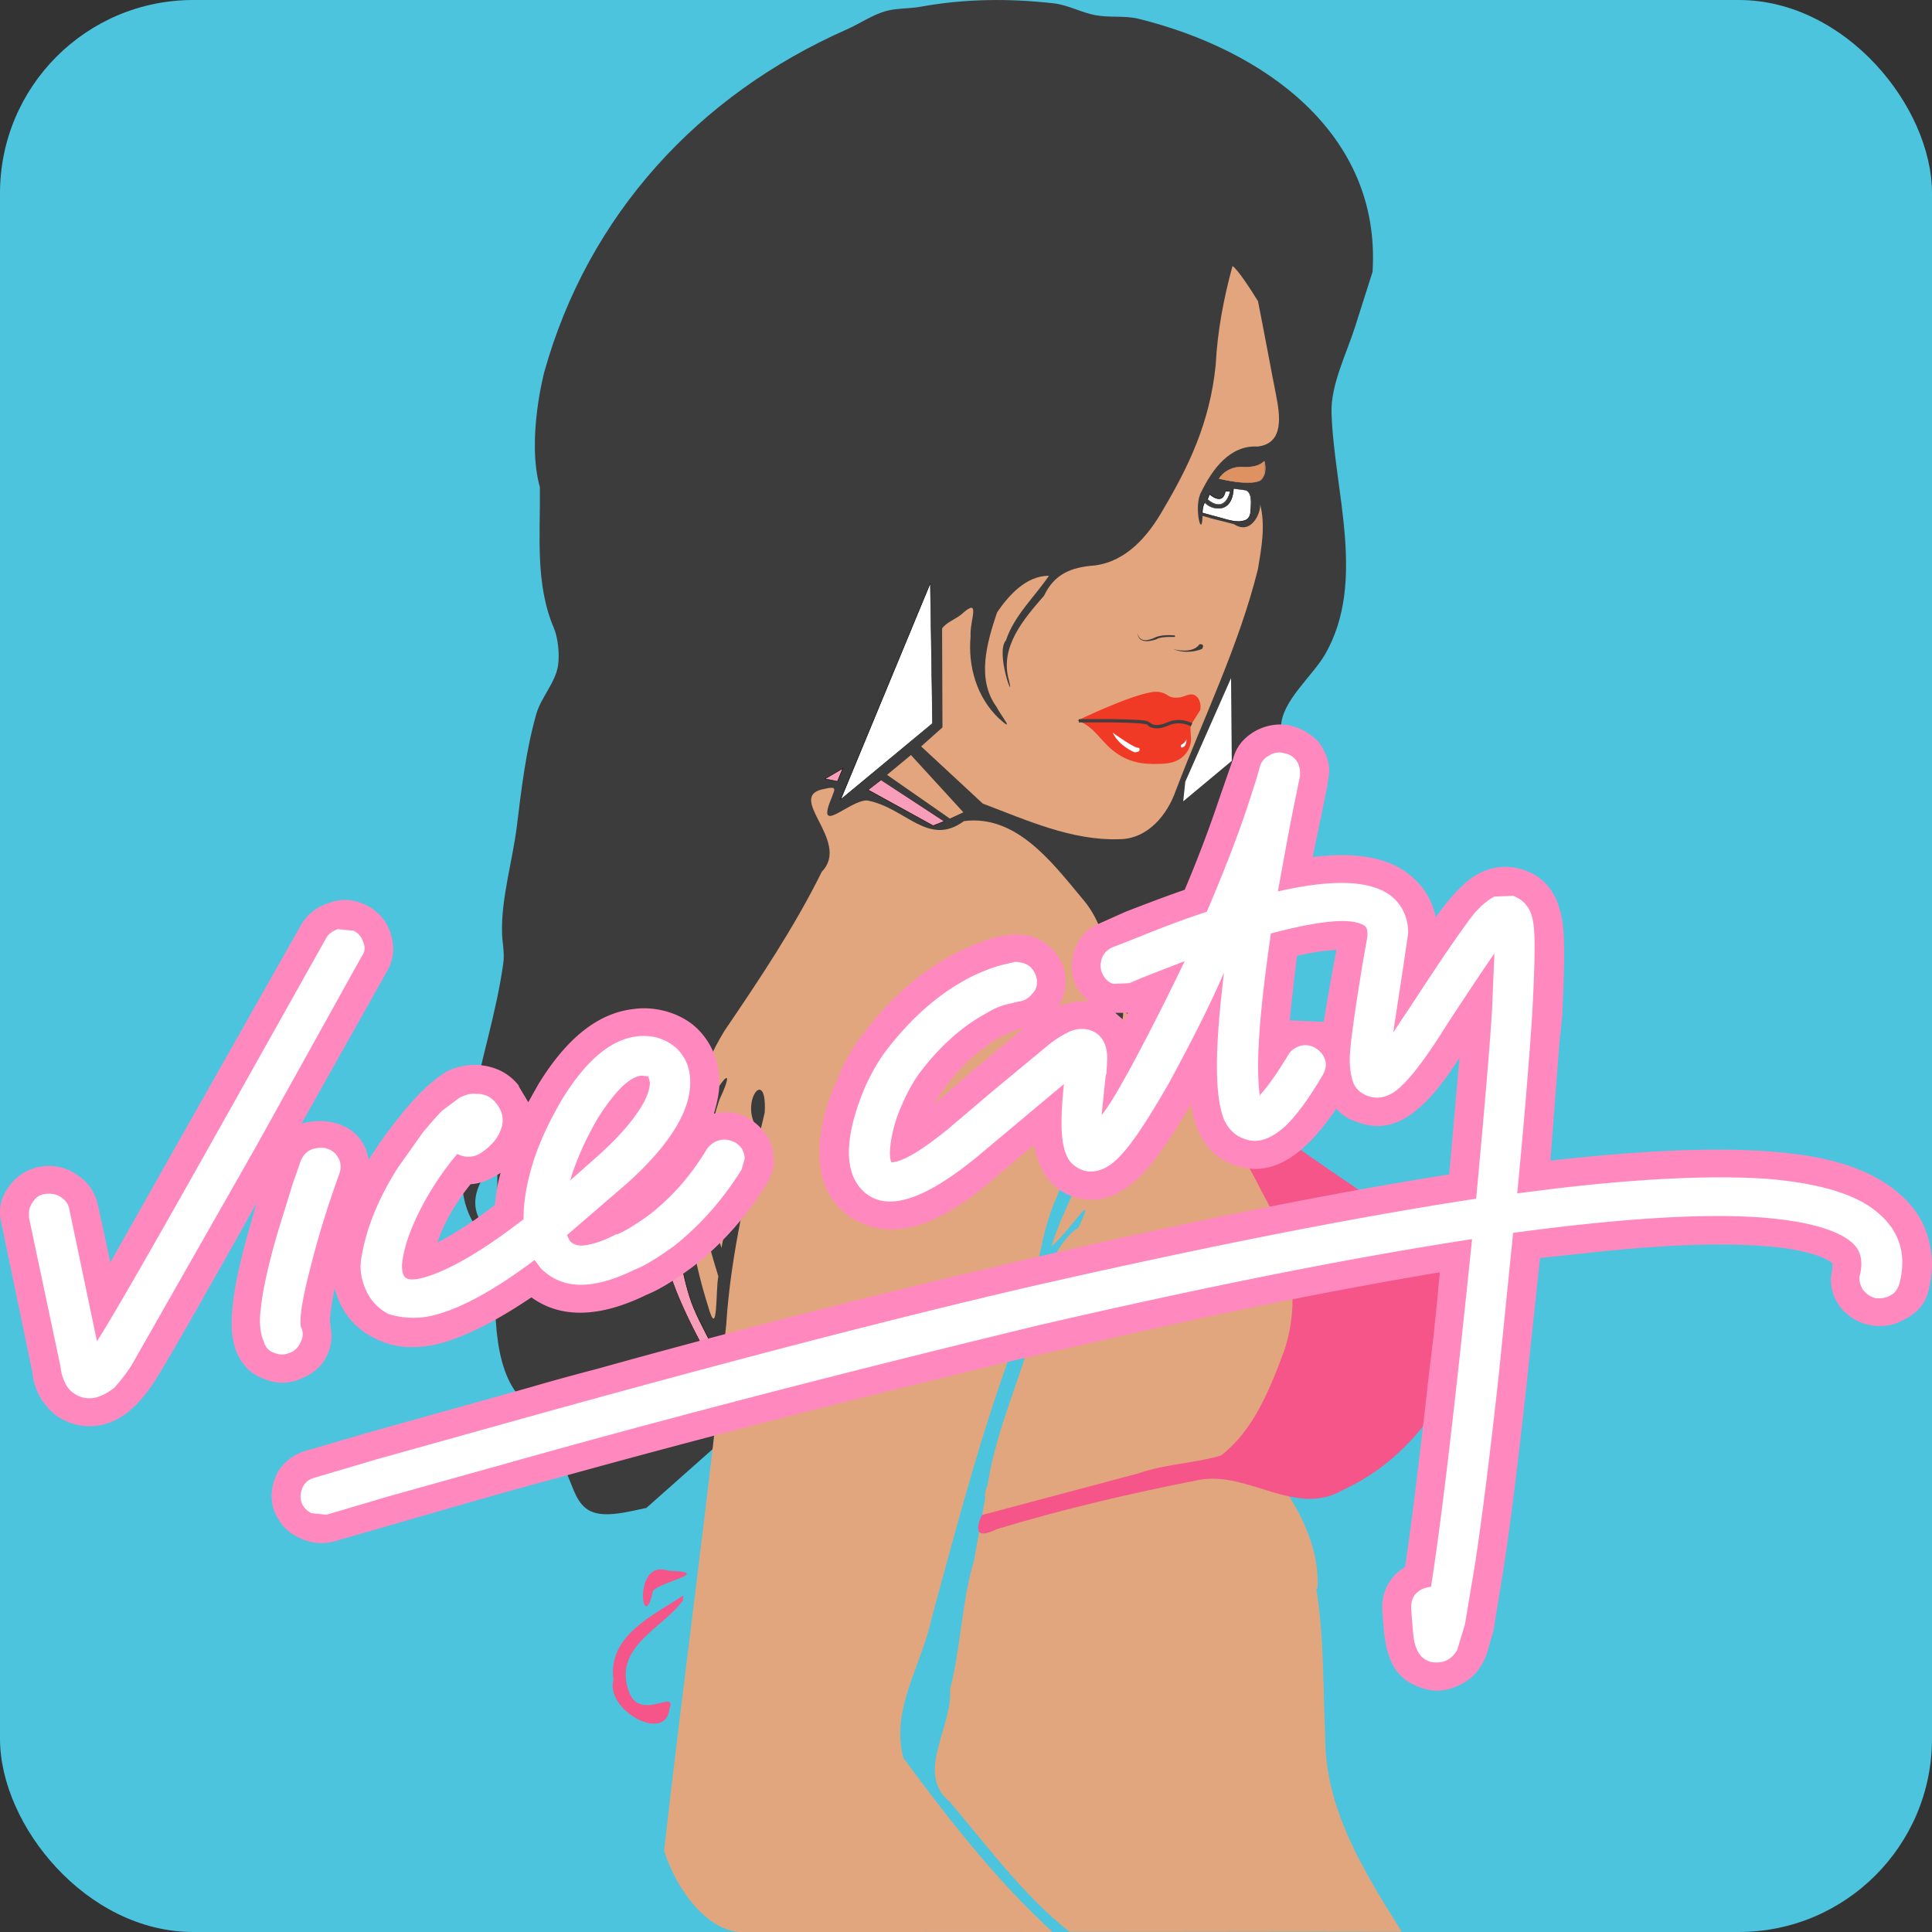 <svg xmlns="http://www.w3.org/2000/svg" width="16" height="16" version="1.1"><rect width="100%" height="100%" fill="#333333" stroke="none"/><defs>
<linearGradient id="ucPurpleBlue" x1="0%" y1="0%" x2="100%" y2="100%">
  <stop offset="0%" style="stop-color:#B794F4;stop-opacity:1"/>
  <stop offset="100%" style="stop-color:#4299E1;stop-opacity:1"/>
</linearGradient>
</defs>
 <rect style="fill:#4cc4de" width="16" height="16" x="0" y="0" rx="1.6" ry="1.6"/>
 <path style="fill:#3c3c3c" d="m 8.176,0.001 c -0.184,0.004 -0.367,0.021 -0.548,0.054 -0.101,0.019 -0.201,0.01 -0.3,0.039 C 7.221,0.126 7.117,0.197 7.014,0.243 5.785,0.785 4.872,1.779 4.508,3.079 c -1.384e-4,2.768e-4 -0.149,0.558 -0.037,0.955 0.005,0.393 -0.041,0.801 0.116,1.167 0.034,0.08 0.049,0.221 0.034,0.314 -0.023,0.14 -0.14,0.261 -0.179,0.396 -0.086,0.302 -0.123,0.615 -0.161,0.926 -0.035,0.289 -0.133,0.607 -0.123,0.896 0.003,0.084 0.022,0.159 0.01,0.244 -0.056,0.405 -0.186,0.803 -0.262,1.206 -0.032,0.169 -0.063,0.341 -0.077,0.513 -0.019,0.238 0.063,0.499 0.285,0.611 -0.015,0.348 -0.061,0.938 0.166,1.232 0.164,0.213 0.313,0.439 0.423,0.685 0.046,0.103 0.076,0.238 0.188,0.291 0.126,0.06 0.335,-0.002 0.462,-0.027 L 9.753,8.584 C 9.584,8.419 9.393,8.225 9.307,8.109 c 0,0 -0.031,-0.391 -0.084,-0.477 C 9.407,7.587 9.591,7.532 9.766,7.462 9.909,7.404 10.037,7.316 10.178,7.257 c 0.109,-0.046 0.258,-0.049 0.352,-0.124 0.1,-0.08 0.056,-0.314 0.059,-0.428 0.005,-0.229 0.017,-0.457 0.02,-0.686 0.003,-0.212 0.265,-0.424 0.366,-0.602 0.343,-0.6 0.072,-1.352 0.052,-2 -0.007,-0.23 0.126,-0.493 0.195,-0.71 0.048,-0.152 0.097,-0.304 0.145,-0.456 C 11.439,1.105 10.468,0.413 9.431,0.156 9.313,0.127 9.194,0.148 9.073,0.126 8.96,0.106 8.845,0.041 8.729,0.028 8.545,0.007 8.36,-0.003 8.176,0.001 Z M 4.119,9.603 v 0.642 c 0,0 -0.412,-0.213 0,-0.642 z"/>
 <path style="fill:#e2a67f" d="m 6.893,6.525 c -0.011,-0.002 -0.029,-2.104e-4 -0.058,0.007 -0.351,0.055 0.219,0.432 -0.029,0.687 C 6.578,7.68 6.289,8.111 6.001,8.535 5.578,9.216 5.63,10.078 5.863,10.814 5.948,11.118 5.925,10.682 5.949,10.571 5.838,10.204 5.724,9.82 5.794,9.43 5.759,9.218 6.177,8.633 5.957,9.11 5.822,9.503 5.841,9.943 5.975,10.334 6.039,9.982 6.153,9.64 6.244,9.296 6.153,9.087 6.353,8.849 6.333,9.214 6.196,9.795 6.052,10.376 6.014,10.973 5.866,12.426 5.663,13.874 5.5,15.325 c 0.083,0.274 0.316,0.641 0.615,0.675 0.867,0.002 1.735,-0.002 2.602,0 -0.466,-0.426 -0.862,-0.935 -1.235,-1.441 -0.11,-0.4 0.153,-0.773 0.233,-1.156 0.213,-0.78 0.416,-1.564 0.702,-2.321 0.179,-0.374 0.166,-0.8 0.335,-1.171 0.078,-0.201 0.205,-0.374 0.323,-0.553 -0.074,0.342 -0.271,0.65 -0.367,0.962 0.152,-0.121 0.392,-0.515 0.223,-0.152 -0.156,0.083 -0.37,0.517 -0.069,0.284 0.001,-0.002 0.003,-0.003 0.004,-0.005 l -0.119,0.227 c -0.123,0.072 -0.213,0.171 -0.201,0.381 -0.118,0.415 -0.3,0.809 -0.366,1.238 -0.022,0.055 -0.026,0.09 -0.021,0.116 l -0.094,0.521 c -0.099,0.327 -0.109,0.722 -0.197,1.06 0.023,0.314 -0.293,0.696 -0.002,0.932 0.311,0.367 0.617,0.783 0.991,1.076 0.917,0.003 1.835,-0.003 2.752,0 -0.307,-0.49 -0.638,-1.014 -0.634,-1.615 -0.019,-0.406 -0.009,-0.825 -0.074,-1.228 l 0.01,8e-4 c 0.015,-0.266 -0.084,-0.531 -0.255,-0.797 l 1.038,-1.681 -1.936,-1.929 -0.041,0.078 C 9.588,8.665 9.452,8.507 9.303,8.363 9.307,8.585 9.041,9.16 9.136,8.647 9.184,8.237 9.255,7.77 8.954,7.431 8.711,7.139 8.413,6.744 7.983,6.8 7.686,7.018 7.501,6.689 7.182,6.629 7.036,6.623 6.744,6.941 6.891,6.597 c 0.007,-0.028 0.036,-0.067 0.002,-0.073 z"/>
 <path style="fill:#f55588" d="m 9.323,8.227 c -0.029,0.126 0.124,0.189 0.181,0.286 0.369,0.411 0.698,0.857 0.944,1.353 0.234,0.41 0.345,0.911 0.171,1.363 -0.113,0.3 -0.247,0.624 -0.506,0.824 -0.223,0.067 -0.462,0.07 -0.685,0.149 l -1.297,0.345 c -0.066,0.151 -0.025,0.19 0.123,0.117 0.552,-0.167 1.116,-0.299 1.682,-0.409 0.403,-0.072 0.796,0.312 1.184,0.085 0.579,-0.264 1,-0.858 1.056,-1.491 0.013,-0.461 -0.46,-0.674 -0.781,-0.899 C 10.905,9.617 10.409,9.293 9.975,8.888 9.74,8.686 9.542,8.446 9.323,8.227 Z M 5.535,13.008 c -0.305,-0.105 -0.212,0.565 -0.127,0.166 0.072,-0.08 0.505,-0.153 0.127,-0.166 z m 0.124,0.205 c -0.253,0.167 -0.627,0.333 -0.579,0.699 -0.07,0.247 0.434,0.53 0.464,0.24 0.066,-0.169 -0.236,0.101 -0.33,-0.129 -0.156,-0.382 0.292,-0.549 0.442,-0.77 l 0.002,-0.039 z"/>
 <path style="fill:#e2a57d" d="m 7.628,6.181 0.511,0.474 c 0.363,0.137 0.735,0.308 1.131,0.295 0.235,-0.002 0.398,-0.201 0.469,-0.407 0.232,-0.608 0.522,-1.198 0.679,-1.831 0.029,-0.175 0.064,-0.364 0.017,-0.538 0.012,0.064 -0.07,0.263 -0.216,0.167 -0.086,-0.024 -0.175,-0.041 -0.26,-0.069 -0.005,0.209 -0.078,-0.086 -0.01,-0.199 0.09,-0.185 0.236,-0.388 0.466,-0.375 0.224,-0.025 0.184,-0.266 0.153,-0.425 -0.051,-0.259 -0.098,-0.52 -0.15,-0.779 C 10.364,2.406 10.251,2.231 10.207,2.203 10.134,2.471 10.082,2.743 10.068,3.021 10.02,3.506 9.837,3.874 9.632,4.221 9.509,4.438 9.328,4.65 9.065,4.683 8.873,4.697 8.732,4.752 8.646,4.934 8.48,5.124 8.277,5.358 8.355,5.631 8.407,5.846 8.24,5.402 8.331,5.303 8.4,5.096 8.567,4.945 8.687,4.768 8.499,4.768 8.355,4.928 8.257,5.072 c -0.082,0.246 -0.173,0.549 -0.005,0.781 0.039,0.076 0.161,0.224 0.021,0.097 -0.184,-0.174 -0.258,-0.432 -0.235,-0.68 -0.009,-0.132 0.092,-0.335 -0.076,-0.182 -0.05,0.041 -0.127,0.067 -0.16,0.117 l 0.003,0.819 -0.177,0.158"/>
 <path style="fill:#f89dba" d="m 5.674,9.081 c 0.023,0.026 -0.033,0.162 -0.049,0.351 -0.011,0.13 -0.027,0.258 -0.03,0.389 -0.008,0.309 0.025,0.618 0.115,0.915 0.041,0.133 0.111,0.256 0.173,0.38 v 0.161 C 5.698,10.928 5.521,10.597 5.465,10.2 5.447,10.069 5.44,9.937 5.444,9.805 5.452,9.562 5.561,9.212 5.674,9.081"/>
 <path style="fill:#040606" d="m 5.674,9.081 -0.001,0.001 0.005,0.02 c 0,0.05 -0.041,0.171 -0.055,0.329 -0.011,0.13 -0.027,0.258 -0.031,0.389 -6.8e-4,0.029 -0.001,0.057 -0.001,0.086 0,0.28 0.035,0.56 0.117,0.829 0.041,0.133 0.111,0.256 0.173,0.38 l 0.002,-8.4e-4 h -0.002 v 0.161 h 0.002 l 0.002,-6.8e-4 C 5.7,10.927 5.523,10.596 5.467,10.2 5.452,10.094 5.445,9.987 5.445,9.88 c 0,-0.025 4e-4,-0.05 0.001,-0.075 C 5.454,9.562 5.562,9.213 5.676,9.082 l -0.001,-0.001 -0.001,0.001 0.001,-0.001 -0.001,-0.001 C 5.559,9.212 5.45,9.561 5.443,9.805 c -8.4e-4,0.025 -0.001,0.05 -0.001,0.075 0,0.107 0.007,0.214 0.022,0.32 0.056,0.397 0.233,0.728 0.418,1.077 l 0.003,-8.4e-4 v -0.161 -4e-4 l -2.768e-4,-2.77e-4 C 5.823,10.99 5.752,10.868 5.712,10.735 5.63,10.466 5.595,10.187 5.595,9.907 c 0,-0.029 4e-4,-0.057 0.001,-0.086 0.003,-0.131 0.019,-0.259 0.031,-0.389 0.013,-0.158 0.055,-0.278 0.055,-0.33 l -0.006,-0.023 -0.001,-0.002 -0.001,0.002 0.001,0.001"/>
 <path style="fill:#f89dba" d="M 7.19,6.542 7.728,6.838 7.82,6.801 7.297,6.459 7.19,6.542"/>
 <path style="fill:#040606" d="m 7.19,6.542 -8.4e-4,0.002 0.539,0.296 0.092,-0.037 0.003,-0.001 -0.527,-0.344 -0.11,0.085 0.002,0.001 8.4e-4,-0.002 9.6e-4,0.001 0.106,-0.082 0.52,0.34 -0.088,0.035 -0.538,-0.296 -8.4e-4,0.002 9.6e-4,0.001 -9.6e-4,-0.001"/>
 <path style="fill:#f89dba" d="m 6.936,6.471 0.044,-0.107 -0.147,0.086 0.103,0.021"/>
 <path style="fill:#040606" d="m 6.936,6.471 0.002,6.8e-4 0.044,-0.107 0.002,-0.005 -0.156,0.091 0.108,0.022 0.001,2.768e-4 5.6e-4,-0.001 -0.002,-6.8e-4 2.772e-4,-0.002 -0.099,-0.02 0.139,-0.081 -0.042,0.102 0.002,5.6e-4 2.772e-4,-0.002 -2.772e-4,0.002"/>
 <path style="fill:#ffffff" d="M 6.961,6.624 7.724,5.992 7.705,4.83 6.961,6.624"/>
 <path style="fill:#040606" d="m 6.961,6.624 0.001,0.001 0.763,-0.633 -0.019,-1.163 -0.003,-5.6e-4 -0.744,1.794 0.003,0.002 -0.001,-0.001 0.002,5.6e-4 0.74,-1.787 0.018,1.153 -0.762,0.632 0.001,0.001 0.002,5.6e-4 -0.002,-5.6e-4"/>
 <path style="fill:#e2a57d" d="M 7.346,6.417 7.544,6.253 7.978,6.727 7.866,6.779 7.346,6.417"/>
 <path style="fill:#f03a25" d="m 8.923,5.967 c 0,0 0.409,-0.198 0.601,-0.232 0,0 0.078,-0.025 0.149,0.025 0,0 0.028,0.025 0.096,0.016 0.04,-0.005 0.08,-0.037 0.12,-0.021 0.046,0.018 0.061,0.083 0.05,0.127 l -0.074,0.118 c -0.014,0.023 0.002,0.105 -0.002,0.139 -0.007,0.05 -0.027,0.089 -0.063,0.124 C 9.746,6.312 9.684,6.323 9.612,6.326 9.456,6.332 9.339,6.313 9.214,6.213 9.111,6.129 9.055,6.013 8.923,5.967"/>
 <path style="fill:#ffffff" d="m 9.214,6.067 c 0,0 0.2,0.145 0.219,0.125 0,0 0.024,0.038 -0.038,0.038 0,0 -0.13,-0.052 -0.181,-0.164"/>
 <path style="fill:#ffffff" d="m 9.78,6.171 c 0,0 -0.009,0.031 0.021,0.015 0.03,-0.016 0.024,-0.066 0.024,-0.066 0,0 8.4e-4,0.024 -0.045,0.05"/>
 <path style="fill:#de9262" d="m 10.095,3.964 c 0,0 0.053,-0.097 0.189,-0.097 0,0 0.123,0.016 0.184,-0.046 0,0 0.03,0.096 -0.029,0.155 0,0 -0.061,0.053 -0.345,-0.012"/>
 <path style="fill:#e2a57d" d="m 10.095,3.964 c 0.009,-0.007 0.017,-0.023 0.028,-0.032 0.042,-0.043 0.102,-0.064 0.162,-0.064 0.007,4.8e-4 0.03,0.003 0.043,0.002 0.051,-0.001 0.105,-0.012 0.143,-0.048 -0.006,-1.164e-4 0.004,0.019 0.003,0.026 0.006,0.044 -9.6e-4,0.094 -0.034,0.127 -0.003,0.003 -0.024,0.012 -0.034,0.013 -0.062,0.013 -0.127,0.006 -0.189,-0.003 -0.04,-0.006 -0.08,-0.014 -0.12,-0.023 -0.003,0.005 0.009,0.005 0.017,0.007 0.083,0.018 0.167,0.033 0.252,0.028 0.026,-0.003 0.054,-0.005 0.077,-0.02 0.037,-0.036 0.043,-0.092 0.033,-0.141 -0.002,-0.006 -0.002,-0.027 -0.011,-0.013 -0.038,0.034 -0.091,0.043 -0.141,0.044 -0.023,5.2e-4 -0.046,-0.004 -0.069,-8.04e-5 -0.065,0.007 -0.127,0.042 -0.161,0.098 0.002,2.84e-4 0.002,0.001 0.003,-0.001"/>
 <path style="fill:#ffffff" d="m 9.959,4.248 c 0.043,0.012 0.086,0.024 0.129,0.035 0.067,0.018 0.153,0.051 0.222,0.028 0.055,-0.019 0.051,-0.08 0.052,-0.127 0.002,-0.042 0.003,-0.104 -0.042,-0.124 l -0.104,-0.014 c 0,0 0.001,0.135 -0.092,0.16 0,0 -0.079,0.023 -0.146,-0.044 0,0 -0.019,0.029 -0.019,0.085"/>
 <path style="fill:#040606" d="m 9.959,4.248 -5.6e-4,0.002 c 0.043,0.012 0.086,0.024 0.129,0.035 0.051,0.013 0.113,0.036 0.17,0.036 0.018,0 0.036,-0.002 0.052,-0.008 0.057,-0.019 0.052,-0.082 0.053,-0.129 l 6.8e-4,-0.025 c 0,-0.038 -0.006,-0.083 -0.043,-0.1 l -1.38e-4,-1.384e-4 -0.105,-0.014 -0.002,-2.768e-4 v 0.002 2.768e-4 c 0,0.006 -0.002,0.134 -0.091,0.158 -1.38e-4,1.384e-4 -0.013,0.004 -0.033,0.004 -0.029,0 -0.072,-0.008 -0.111,-0.047 l -0.002,-0.002 -0.001,0.002 c -1.384e-4,2.768e-4 -0.02,0.03 -0.02,0.086 v 0.001 l 0.001,4e-4 5.6e-4,-0.002 h 0.002 c 0,-0.056 0.019,-0.084 0.019,-0.084 l -0.001,-9.6e-4 -0.001,0.001 c 0.04,0.04 0.084,0.048 0.113,0.048 0.02,0 0.034,-0.004 0.034,-0.004 0.093,-0.026 0.093,-0.155 0.094,-0.162 v -1.384e-4 l -0.002,-1.384e-4 -1.38e-4,0.002 0.104,0.014 1.38e-4,-0.002 -6.8e-4,0.002 c 0.035,0.016 0.041,0.059 0.041,0.097 l -6.8e-4,0.025 c -0.002,0.048 0.003,0.108 -0.051,0.126 -0.016,0.005 -0.033,0.008 -0.051,0.008 -0.056,0 -0.118,-0.023 -0.169,-0.036 -0.043,-0.011 -0.086,-0.023 -0.129,-0.035 l -4e-4,0.002 h 0.002 -0.002"/>
 <path style="fill:#ffffff" d="m 10.017,4.093 c 0,0 0.107,0.1 0.131,-0.024 h 0.041 c 0,0 -0.036,0.194 -0.189,0.068 l 0.017,-0.044"/>
 <path style="fill:#040606" d="m 10.017,4.093 -0.001,0.001 c 1.39e-4,1.384e-4 0.041,0.038 0.079,0.038 0.024,1.384e-4 0.046,-0.016 0.055,-0.064 l -0.002,-2.768e-4 v 0.002 h 0.041 v -0.002 l -0.002,-4e-4 c -1.38e-4,1.384e-4 -0.021,0.11 -0.095,0.109 -0.024,0 -0.054,-0.011 -0.091,-0.042 l -0.001,0.001 0.002,5.6e-4 0.017,-0.044 -0.002,-6.8e-4 -0.001,0.001 0.001,-0.001 -0.002,-5.6e-4 -0.017,0.044 -4e-4,0.001 9.6e-4,8.4e-4 c 0.038,0.031 0.069,0.043 0.094,0.043 0.078,-4e-4 0.098,-0.112 0.098,-0.112 l 4e-4,-0.002 h -0.043 -0.001 l -2.77e-4,0.001 c -0.009,0.047 -0.03,0.061 -0.052,0.061 -0.036,1.384e-4 -0.076,-0.037 -0.076,-0.037 l -0.002,-0.002 -9.6e-4,0.002 0.002,5.6e-4"/>
 <path style="fill:#3c3c3c" d="m 9.422,5.24 c 0,0 0.001,0.106 0.143,0.04 0,0 0.045,-0.028 0.163,-0.018 0,0 0.011,0.01 -0.004,0.013 0,0 -0.112,-0.005 -0.145,0.018 0,0 -0.158,0.062 -0.157,-0.054"/>
 <path style="fill:#3c3c3c" d="m 9.722,5.377 c 0,0 0.152,0.043 0.211,-0.041 0,0 0.05,-0.01 0.022,0.038 0,0 -0.11,0.051 -0.233,0.004"/>
 <path style="fill:#ffffff" d="M 9.799,6.636 10.201,6.301 10.195,5.616 9.816,6.474 9.799,6.636"/>
 <path style="fill:#3f3f3f" d="m 8.934,5.983 c 0.169,-0.001 0.339,-0.004 0.508,0.008 0.019,0.003 0.04,0.003 0.058,0.01 0.005,-0.007 -0.006,0.004 0.008,-0.008 -0.019,0.003 0.01,0.03 0.028,0.032 0.054,0.019 0.111,-0.003 0.161,-0.025 0.054,-0.018 0.115,-0.011 0.165,0.015 0.006,-0.013 0.022,-0.03 -0.003,-0.032 -0.062,-0.027 -0.136,-0.029 -0.197,0.002 0.012,0.026 0.004,-0.014 -0.011,0.004 -0.04,0.015 -0.094,0.027 -0.129,-0.005 -0.028,-0.021 -0.066,-0.018 -0.1,-0.022 -0.163,-0.009 -0.325,-0.007 -0.488,-0.006 1.332e-4,0.009 2.668e-4,0.018 4e-4,0.028"/>
 <path style="fill:#ff89be;fill-rule:evenodd" d="m 12.912,8.664 0.026,-0.251 c 0.013,-0.302 0.02,-0.509 0.013,-0.635 -0.007,-0.314 -0.118,-0.509 -0.347,-0.578 -0.15,-0.044 -0.294,-0.019 -0.432,0.082 -0.072,0.057 -0.151,0.138 -0.236,0.252 l -0.046,0.063 C 11.859,7.444 11.78,7.325 11.656,7.231 11.479,7.098 11.218,7.055 10.871,7.098 l 0.118,-0.572 0.02,-0.132 c 0,-0.088 -0.033,-0.17 -0.085,-0.245 -0.066,-0.069 -0.137,-0.113 -0.229,-0.138 -0.105,-0.025 -0.21,-0.006 -0.301,0.044 -0.098,0.057 -0.157,0.132 -0.183,0.233 L 10.106,6.589 A 11.186,10.748 0 0 1 9.811,7.369 C 9.648,7.425 9.484,7.488 9.321,7.551 L 9.111,7.645 C 9.007,7.689 8.941,7.759 8.902,7.859 a 0.432,0.415 0 0 0 0.007,0.302 c 0.026,0.05 0.065,0.094 0.111,0.132 -0.085,-0.006 -0.164,0.006 -0.255,0.044 a 0.412,0.396 0 0 0 0.059,-0.207 V 8.092 C 8.81,7.985 8.765,7.897 8.679,7.828 8.594,7.759 8.496,7.733 8.385,7.74 8.261,7.746 8.123,7.796 7.96,7.872 7.659,8.016 7.384,8.249 7.149,8.563 c -0.026,0.031 -0.052,0.063 -0.072,0.101 a 1.255,1.206 0 0 0 -0.118,0.22 C 6.894,9.028 6.841,9.16 6.815,9.292 c -0.072,0.333 -0.013,0.585 0.177,0.748 0.065,0.057 0.144,0.094 0.229,0.12 0.137,0.038 0.281,0.025 0.438,-0.031 0.17,-0.063 0.366,-0.188 0.576,-0.371 L 8.562,9.481 c 0.046,0.233 0.157,0.377 0.34,0.434 0.196,0.057 0.373,-0.006 0.549,-0.182 0.111,-0.113 0.249,-0.308 0.412,-0.591 0.039,0.264 0.157,0.434 0.353,0.503 0.288,0.113 0.569,-0.044 0.851,-0.465 0.046,0.057 0.111,0.094 0.177,0.113 0.164,0.063 0.321,0.031 0.464,-0.082 0.111,-0.082 0.242,-0.233 0.379,-0.453 l -0.085,0.968 C 11.008,9.883 9.818,10.122 8.45,10.442 a 80.093,76.958 0 0 0 -3.5,0.893 c -0.19,0.05 -0.379,0.101 -0.569,0.157 L 3.053,11.863 2.536,12.014 c -0.105,0.031 -0.19,0.094 -0.242,0.189 -0.046,0.101 -0.059,0.195 -0.026,0.302 0.039,0.101 0.105,0.182 0.203,0.226 0.098,0.05 0.203,0.063 0.307,0.031 L 3.302,12.611 C 3.74,12.485 4.191,12.353 4.662,12.227 A 103.037,99.003 0 0 1 8.117,11.335 20.524,19.721 0 0 1 8.79,11.178 c 1.177,-0.277 2.224,-0.49 3.134,-0.641 -0.026,0.283 -0.052,0.547 -0.085,0.798 -0.079,0.704 -0.144,1.251 -0.203,1.641 -0.059,0.038 -0.105,0.082 -0.137,0.138 a 0.407,0.391 0 0 0 -0.052,0.195 v 0.019 c 0.007,0.107 0.013,0.195 0.026,0.264 0.026,0.163 0.092,0.283 0.209,0.346 0.072,0.038 0.144,0.063 0.216,0.063 0.072,0 0.137,-0.019 0.196,-0.05 0.105,-0.05 0.177,-0.138 0.222,-0.264 l 0.052,-0.182 0.085,-0.522 c 0.059,-0.383 0.124,-0.912 0.196,-1.578 l 0.007,-0.069 0.098,-0.918 0.36,-0.038 c 0.726,-0.082 1.276,-0.094 1.662,-0.044 0.209,0.031 0.34,0.075 0.399,0.126 v 0.038 l -0.013,0.088 c 0,0.088 0.026,0.17 0.085,0.245 0.059,0.069 0.137,0.119 0.229,0.138 0.111,0.025 0.209,0.006 0.307,-0.05 0.105,-0.057 0.164,-0.132 0.19,-0.239 0.039,-0.157 0.033,-0.302 -0.006,-0.434 C 15.928,10.109 15.849,9.989 15.732,9.889 15.548,9.725 15.274,9.612 14.901,9.562 14.41,9.493 13.723,9.512 12.84,9.612 Z M 4.146,9.713 c -0.026,0.088 -0.039,0.176 -0.046,0.264 -0.183,0.145 -0.347,0.245 -0.478,0.314 0.052,-0.157 0.144,-0.321 0.275,-0.484 0.098,-0.006 0.17,-0.044 0.249,-0.094 z M 1.378,9.632 2.491,7.664 c 0.052,-0.094 0.137,-0.157 0.242,-0.189 0.105,-0.038 0.209,-0.025 0.307,0.025 0.098,0.05 0.164,0.132 0.196,0.233 0.033,0.107 0.026,0.207 -0.026,0.302 L 2.497,9.305 C 2.752,9.236 3.014,9.342 3.053,9.606 A 3.77,3.623 0 0 1 3.308,9.248 C 3.413,9.116 3.544,8.971 3.694,8.877 a 0.51,0.49 0 0 1 0.275,-0.057 c 0.131,0.013 0.242,0.063 0.327,0.17 v 0.006 l 0.079,0.132 0.085,-0.151 C 4.695,8.594 4.957,8.387 5.251,8.356 5.435,8.33 5.65,8.393 5.781,8.525 5.892,8.638 5.951,8.777 5.958,8.959 v 0.006 c 0,0.082 -0.02,0.17 -0.046,0.258 0.105,-0.025 0.203,-0.013 0.294,0.044 0.065,0.038 0.111,0.088 0.15,0.145 0.033,0.057 0.052,0.126 0.052,0.195 v 0.025 A 0.406,0.39 0 0 1 6.351,9.801 c -0.17,0.277 -0.379,0.509 -0.615,0.691 -0.137,0.101 -0.262,0.182 -0.386,0.233 -0.386,0.188 -0.707,0.195 -0.949,0.019 -0.281,0.189 -0.523,0.314 -0.739,0.377 -0.209,0.057 -0.392,0.044 -0.543,-0.031 -0.177,-0.082 -0.294,-0.22 -0.347,-0.421 -0.026,0.126 -0.039,0.214 -0.039,0.264 v 0.013 l 0.013,0.107 c 0,0.082 -0.02,0.151 -0.065,0.22 -0.046,0.069 -0.111,0.113 -0.19,0.145 -0.098,0.044 -0.203,0.044 -0.307,0 -0.105,-0.038 -0.177,-0.113 -0.222,-0.214 -0.039,-0.094 -0.052,-0.207 -0.039,-0.346 0.013,-0.17 0.059,-0.396 0.144,-0.691 L 2.124,9.965 C 1.673,10.769 1.398,11.253 1.294,11.417 1.104,11.725 0.888,11.85 0.639,11.8 0.535,11.775 0.45,11.725 0.384,11.643 0.319,11.567 0.279,11.473 0.266,11.354 L 0.011,10.128 C -0.015,10.021 0.005,9.921 0.07,9.833 0.129,9.745 0.214,9.688 0.325,9.663 c 0.111,-0.019 0.216,0 0.307,0.063 0.092,0.057 0.15,0.138 0.177,0.245 L 0.914,10.455 Z M 8.3,8.664 8.058,8.865 7.731,9.148 c 0.118,-0.189 0.255,-0.358 0.438,-0.484 0.026,-0.025 0.059,-0.044 0.092,-0.063 0.065,-0.031 0.137,-0.069 0.216,-0.088 z m 2.663,-0.201 -0.281,-0.013 c 0.013,-0.145 0.033,-0.321 0.059,-0.534 a 1.863,1.791 0 0 1 0.327,-0.05 20.495,19.692 0 0 0 -0.105,0.597 z m -1.622,-0.075 -0.033,0.063 -0.072,-0.063 z"/>
 <path style="fill:#ffffff;fill-rule:evenodd" d="m 5.716,8.965 v -0.006 c 0,-0.113 -0.039,-0.201 -0.105,-0.27 l -0.006,-0.006 C 5.513,8.601 5.402,8.569 5.278,8.582 5.062,8.607 4.859,8.777 4.663,9.091 4.565,9.255 4.486,9.418 4.427,9.588 4.368,9.77 4.336,9.933 4.336,10.084 v 0.013 c -0.308,0.239 -0.563,0.39 -0.752,0.459 -0.105,0.038 -0.177,0.05 -0.216,0.031 -0.026,-0.013 -0.039,-0.044 -0.039,-0.107 0.013,-0.157 0.079,-0.327 0.183,-0.522 a 2.569,2.468 0 0 1 0.275,-0.402 0.183,0.176 0 0 0 0.183,0 C 4.081,9.487 4.139,9.405 4.159,9.317 4.172,9.248 4.153,9.192 4.107,9.135 A 0.187,0.179 0 0 0 3.95,9.059 c -0.046,-0.006 -0.092,0.006 -0.144,0.031 L 3.662,9.198 C 3.623,9.236 3.57,9.298 3.505,9.374 L 3.296,9.669 C 3.119,9.946 3.021,10.21 2.988,10.449 v 0.006 c -0.007,0.075 0.007,0.145 0.039,0.22 0.039,0.094 0.105,0.163 0.19,0.207 a 0.667,0.641 0 0 0 0.392,0.006 c 0.216,-0.057 0.491,-0.207 0.818,-0.453 l 0.052,0.069 c 0.177,0.176 0.425,0.182 0.772,0.013 0.098,-0.038 0.203,-0.107 0.327,-0.195 0.216,-0.17 0.406,-0.383 0.563,-0.635 l 0.026,-0.088 c 0,-0.057 -0.026,-0.107 -0.079,-0.138 C 6.05,9.443 6.004,9.43 5.958,9.443 5.912,9.455 5.88,9.481 5.853,9.518 5.716,9.745 5.553,9.927 5.363,10.071 c -0.098,0.069 -0.177,0.119 -0.249,0.151 h -0.013 c -0.092,0.05 -0.17,0.075 -0.236,0.088 -0.065,0.013 -0.111,0 -0.137,-0.025 -0.013,-0.012 -0.02,-0.031 -0.033,-0.056 L 5.199,9.795 C 5.546,9.481 5.716,9.204 5.716,8.965 Z m 8.923,0.798 c 0.445,0.038 0.752,0.132 0.929,0.295 0.164,0.145 0.222,0.333 0.164,0.566 -0.013,0.044 -0.033,0.082 -0.072,0.101 -0.039,0.025 -0.085,0.031 -0.131,0.025 -0.046,-0.013 -0.078,-0.038 -0.105,-0.075 -0.02,-0.038 -0.033,-0.082 -0.02,-0.12 0.026,-0.113 0.006,-0.201 -0.066,-0.264 -0.124,-0.107 -0.366,-0.176 -0.733,-0.207 -0.497,-0.038 -1.184,0.006 -2.074,0.126 l -0.118,1.169 c -0.072,0.654 -0.137,1.175 -0.196,1.565 l -0.085,0.509 -0.065,0.214 c -0.039,0.063 -0.092,0.101 -0.17,0.101 -0.105,0 -0.17,-0.069 -0.19,-0.207 a 5.331,5.122 0 0 1 -0.02,-0.245 v -0.006 c 0,-0.05 0.013,-0.088 0.046,-0.119 0.033,-0.031 0.072,-0.044 0.118,-0.05 0.092,-0.585 0.203,-1.546 0.34,-2.879 -0.988,0.151 -2.192,0.39 -3.605,0.717 -1.243,0.302 -2.591,0.641 -4.043,1.043 l -1.328,0.371 -0.51,0.151 -0.124,-0.012 c -0.039,-0.019 -0.072,-0.05 -0.085,-0.094 -0.013,-0.044 -0.007,-0.082 0.013,-0.126 0.02,-0.038 0.052,-0.063 0.098,-0.075 l 0.51,-0.151 1.328,-0.371 C 5.906,11.31 7.26,10.952 8.503,10.662 9.962,10.329 11.198,10.084 12.225,9.927 12.291,9.21 12.336,8.695 12.356,8.374 l 0.02,-0.478 c -0.079,0.113 -0.209,0.308 -0.386,0.578 -0.157,0.252 -0.281,0.421 -0.373,0.509 -0.098,0.101 -0.196,0.126 -0.288,0.094 -0.052,-0.019 -0.092,-0.05 -0.118,-0.101 -0.02,-0.05 -0.033,-0.119 -0.033,-0.201 0,-0.113 0.039,-0.377 0.105,-0.786 l 0.039,-0.22 c 0.007,-0.05 0,-0.088 -0.02,-0.101 -0.098,-0.069 -0.353,-0.05 -0.778,0.063 l -0.007,0.057 c -0.065,0.453 -0.098,0.798 -0.098,1.05 0,0.094 0.007,0.176 0.013,0.233 0.065,-0.069 0.144,-0.182 0.236,-0.333 0.02,-0.038 0.059,-0.063 0.098,-0.076 a 0.155,0.149 0 0 1 0.131,0.019 c 0.039,0.025 0.065,0.057 0.078,0.101 0.013,0.038 0,0.082 -0.02,0.12 -0.118,0.201 -0.222,0.339 -0.307,0.421 -0.124,0.113 -0.236,0.151 -0.347,0.107 -0.072,-0.025 -0.124,-0.075 -0.164,-0.157 -0.039,-0.101 -0.059,-0.245 -0.059,-0.446 0,-0.195 0.02,-0.453 0.059,-0.773 C 10.007,8.355 9.85,8.657 9.68,8.971 9.51,9.267 9.379,9.468 9.275,9.575 9.176,9.682 9.072,9.72 8.974,9.694 8.908,9.669 8.856,9.631 8.83,9.562 8.804,9.499 8.791,9.411 8.791,9.305 c 0,-0.088 0.006,-0.195 0.02,-0.327 L 8.091,9.581 C 7.652,9.94 7.345,10.04 7.155,9.87 7.031,9.757 6.998,9.569 7.063,9.298 7.09,9.192 7.129,9.078 7.181,8.965 7.233,8.858 7.286,8.77 7.338,8.701 7.561,8.412 7.796,8.211 8.064,8.079 8.149,8.041 8.221,8.01 8.3,7.991 l 0.105,-0.025 c 0.046,0 0.092,0.013 0.124,0.038 0.033,0.031 0.052,0.069 0.059,0.113 v 0.013 c 0,0.044 -0.013,0.075 -0.046,0.107 a 0.154,0.148 0 0 1 -0.105,0.057 l -0.079,0.019 a 0.549,0.528 0 0 0 -0.183,0.075 c -0.203,0.107 -0.393,0.277 -0.563,0.503 -0.072,0.101 -0.131,0.22 -0.183,0.358 -0.039,0.12 -0.059,0.22 -0.059,0.308 0,0.031 0.006,0.057 0.013,0.069 0.098,-0.006 0.255,-0.101 0.484,-0.289 L 8.208,9.047 8.686,8.651 a 0.882,0.847 0 0 1 0.17,-0.107 c 0.072,-0.031 0.137,-0.031 0.203,0 0.072,0.038 0.111,0.113 0.111,0.226 l -0.007,0.119 -0.007,0.025 -0.033,0.321 C 9.203,9.135 9.281,8.99 9.379,8.814 A 23.156,22.249 0 0 0 9.811,7.96 C 9.634,8.029 9.484,8.085 9.353,8.142 L 9.222,8.148 C 9.176,8.136 9.15,8.104 9.131,8.066 9.111,8.029 9.111,7.985 9.124,7.941 c 0.013,-0.044 0.046,-0.075 0.085,-0.094 L 9.451,7.752 C 9.634,7.677 9.818,7.608 9.994,7.551 10.118,7.262 10.23,6.979 10.328,6.69 l 0.079,-0.245 0.026,-0.094 c 0.013,-0.044 0.039,-0.075 0.078,-0.094 a 0.14,0.135 0 0 1 0.124,-0.019 c 0.039,0.006 0.072,0.025 0.098,0.057 0.02,0.025 0.033,0.063 0.033,0.101 v 0.031 l -0.059,0.289 c -0.046,0.233 -0.085,0.453 -0.124,0.666 0.451,-0.101 0.752,-0.094 0.929,0.031 0.098,0.076 0.15,0.182 0.15,0.314 l -0.046,0.314 -0.078,0.509 0.163,-0.245 c 0.262,-0.402 0.432,-0.647 0.51,-0.742 0.059,-0.069 0.118,-0.113 0.164,-0.138 l 0.157,-0.006 c 0.046,0.019 0.085,0.044 0.111,0.082 0.033,0.038 0.052,0.101 0.059,0.176 0.013,0.113 0.007,0.352 -0.013,0.723 -0.02,0.308 -0.059,0.811 -0.124,1.483 l 0.301,-0.038 c 0.739,-0.088 1.335,-0.113 1.773,-0.082 z m -9.27,-0.849 0.013,0.05 c 0,0.057 -0.026,0.132 -0.079,0.214 C 5.232,9.292 5.121,9.418 4.97,9.556 L 4.722,9.776 c 0.052,-0.176 0.131,-0.346 0.229,-0.516 0.137,-0.214 0.255,-0.339 0.36,-0.352 z M 2.491,9.613 2.425,9.801 2.295,10.222 c -0.079,0.277 -0.124,0.484 -0.137,0.635 -0.013,0.107 0,0.195 0.026,0.252 0.013,0.05 0.046,0.082 0.085,0.094 0.046,0.019 0.085,0.019 0.131,0 0.039,-0.013 0.072,-0.044 0.092,-0.094 a 0.139,0.133 0 0 0 0,-0.12 c -0.013,-0.057 0.007,-0.214 0.072,-0.465 A 8.405,8.075 0 0 1 2.811,9.72 C 2.825,9.676 2.825,9.631 2.805,9.594 2.785,9.556 2.753,9.525 2.707,9.512 c -0.039,-0.013 -0.085,-0.006 -0.124,0.006 -0.046,0.019 -0.072,0.05 -0.092,0.094 z M 2.929,7.708 c 0.039,0.019 0.065,0.05 0.079,0.094 0.02,0.044 0.013,0.082 -0.013,0.119 L 2.111,9.512 1.091,11.304 a 1.536,1.476 0 0 1 -0.144,0.189 c -0.092,0.069 -0.17,0.1 -0.255,0.082 A 0.227,0.218 0 0 1 0.554,11.48 0.401,0.385 0 0 1 0.502,11.322 L 0.24,10.084 v -0.038 c 0,-0.038 0.013,-0.069 0.039,-0.101 0.02,-0.031 0.052,-0.05 0.092,-0.057 0.052,-0.006 0.092,0 0.131,0.025 0.039,0.025 0.065,0.057 0.072,0.101 l 0.229,1.094 C 0.921,10.926 1.268,10.323 1.85,9.286 L 2.7,7.771 c 0.02,-0.038 0.059,-0.063 0.098,-0.076 z"/>
</svg>
